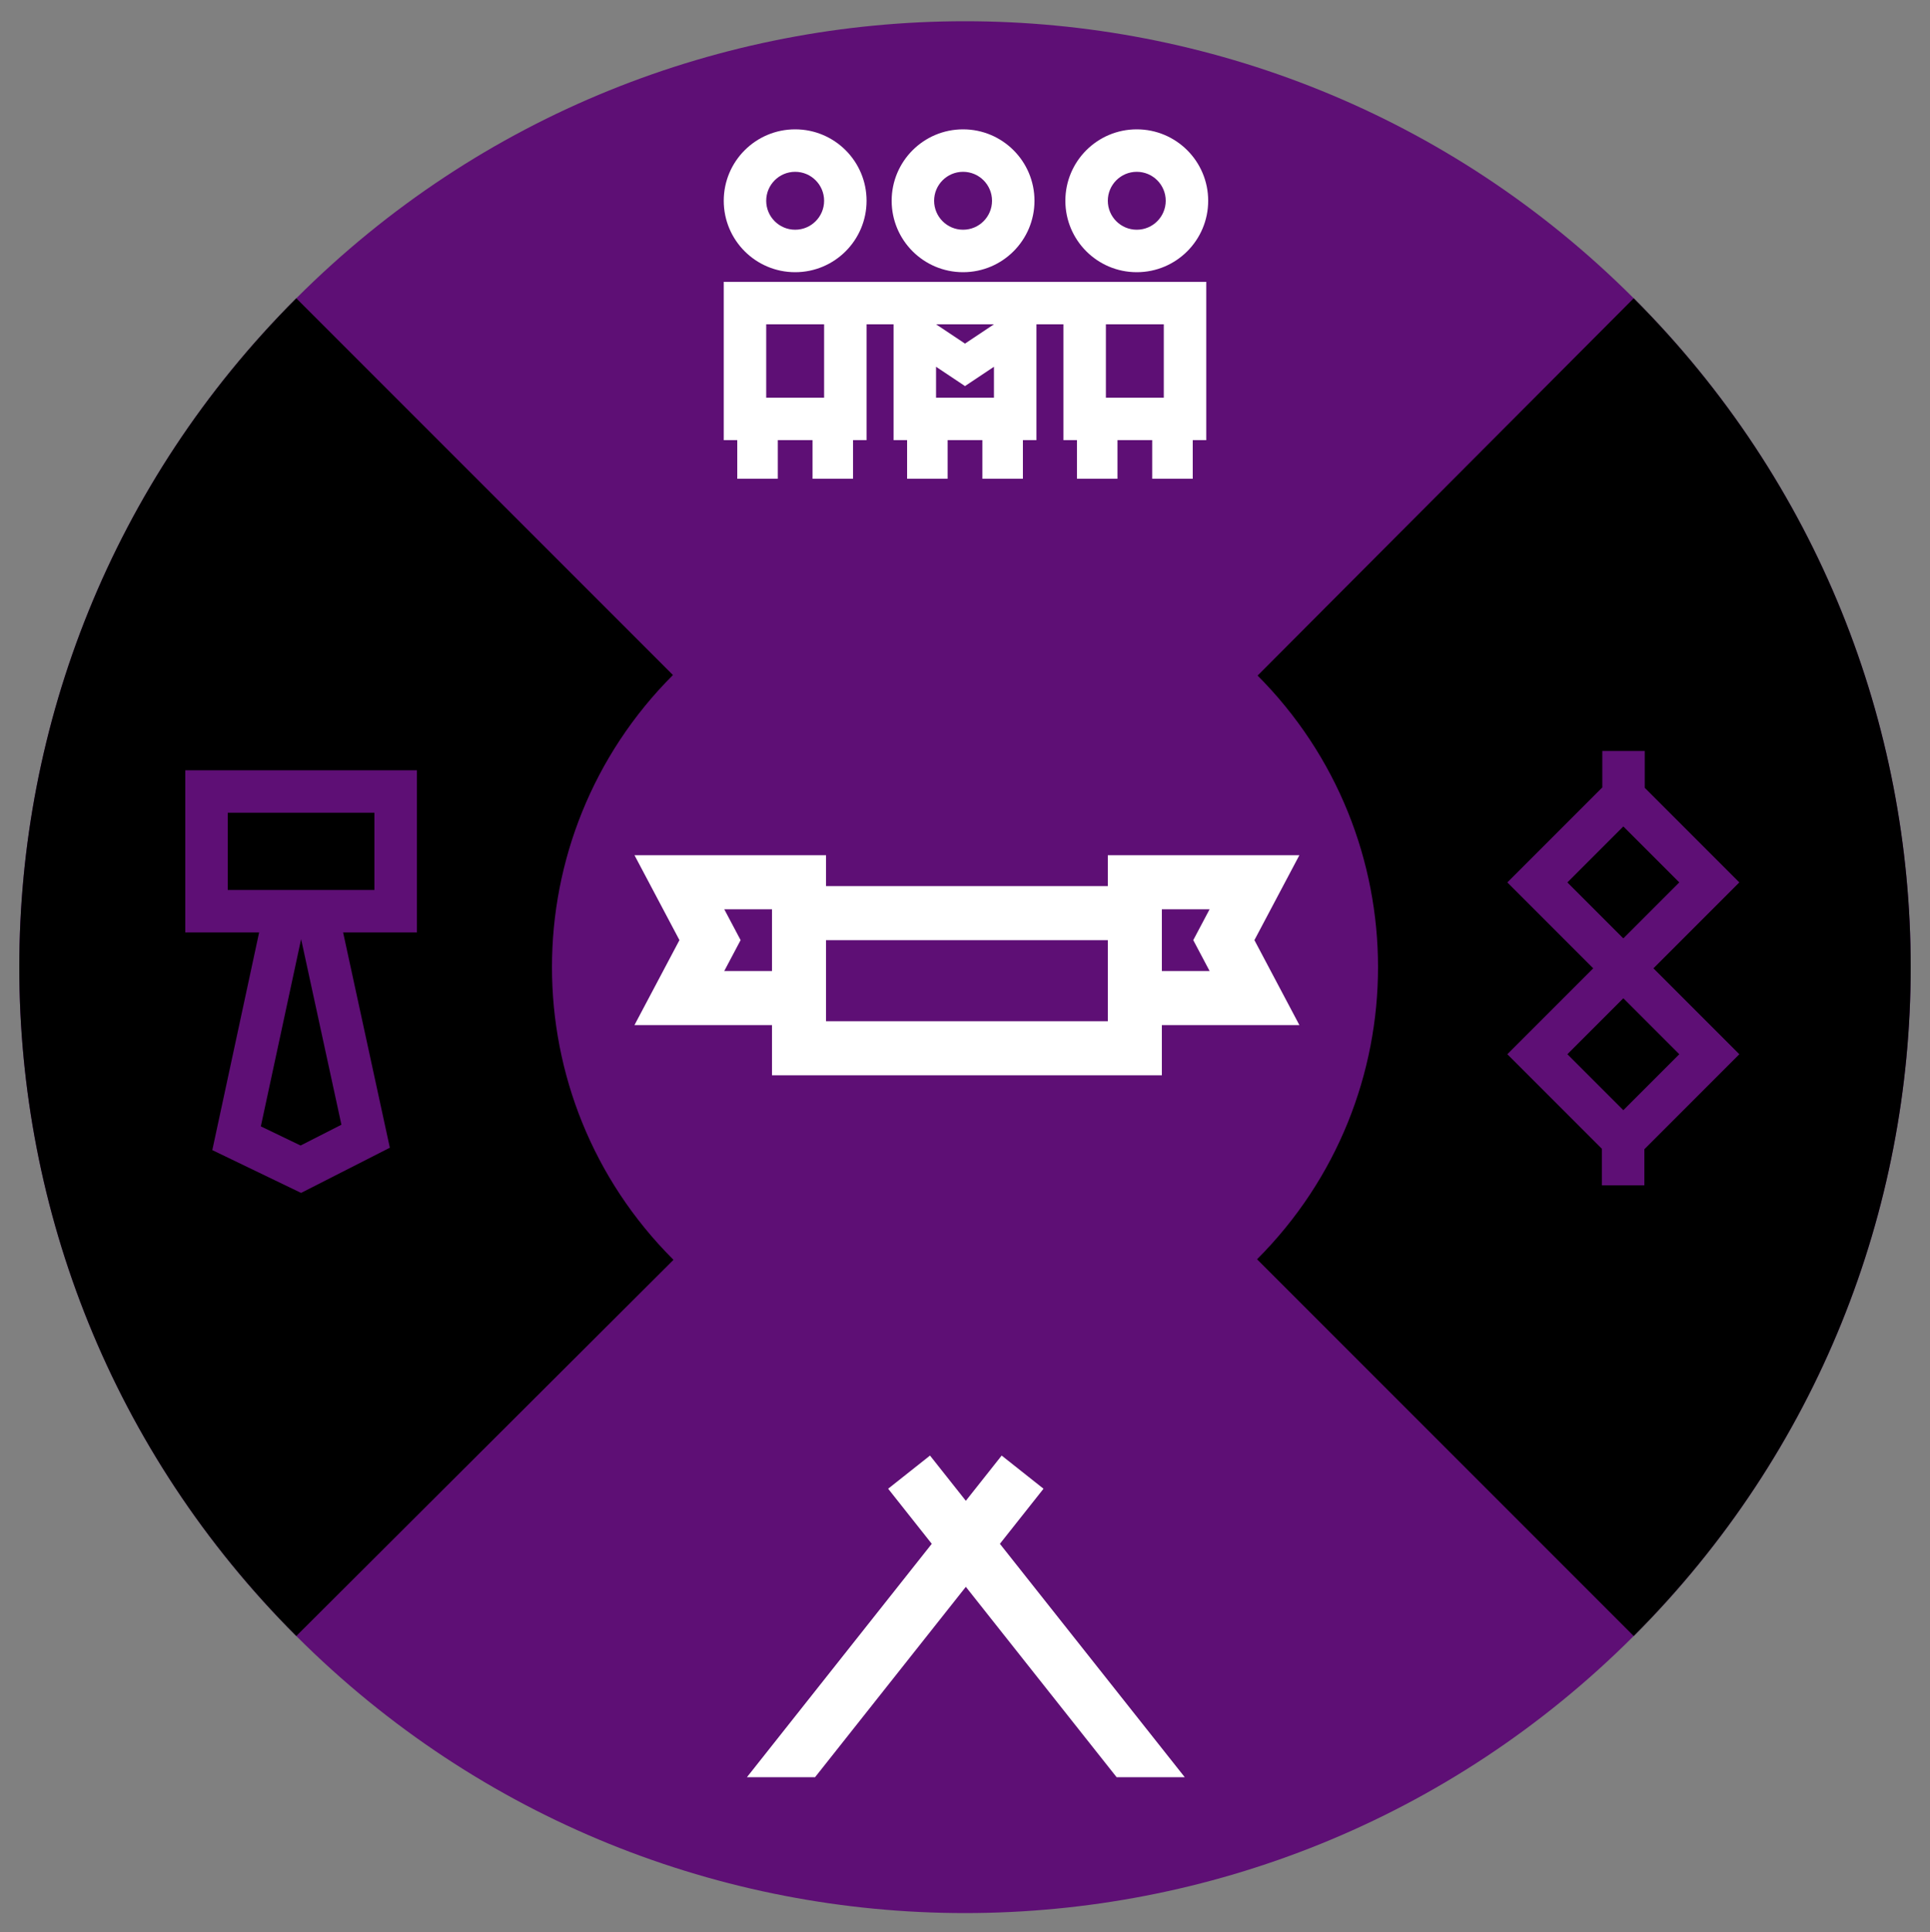 <?xml version="1.0" encoding="UTF-8"?>
<svg width="1000px" height="1001px" viewBox="0 0 1000 1001" version="1.1" xmlns="http://www.w3.org/2000/svg" xmlns:xlink="http://www.w3.org/1999/xlink">
    <rect x="0" y="0" width="1000" height="1001" fill="#808080" stroke="none"/>
    <!-- Generator: Sketch 60.1 (88133) - https://sketch.com -->
    <title>Tarpojat WE off</title>
    <desc>Created with Sketch.</desc>
    <g id="Tarpojat-WE-off" stroke="none" stroke-width="1" fill="none" fill-rule="evenodd" transform="translate(0, 1)">
        <path d="M846.482,153.518 C1037.839,344.875 1037.839,655.125 846.482,846.482 C655.125,1037.839 344.875,1037.839 153.518,846.482 C-37.839,655.125 -37.839,344.875 153.518,153.518 C344.875,-37.839 655.125,-37.839 846.482,153.518" id="Fill-10" fill="#5E0F75"></path>
        <path d="M153.518,153.518 L348.679,348.679 C265.107,432.252 265.107,567.749 348.679,651.321 C348.773,651.415 348.868,651.509 348.962,651.603 L153.518,846.482 C-37.839,655.125 -37.839,344.875 153.518,153.518 Z" id="Combined-Shape" fill="#000000"></path>
        <path d="M846.482,153.518 C1037.839,344.875 1037.839,655.125 846.482,846.482 L651.321,651.321 C734.893,567.749 734.893,432.252 651.321,348.679 L651.601,348.963 L846.482,153.518 Z" id="Combined-Shape" fill="#000000"></path>
        <polygon id="Tent" fill="#FFFFFF" points="540.685 770.182 518.996 753 500.432 776.434 481.867 753 460.178 770.182 482.781 798.715 387 919.621 422.301 919.621 500.432 820.995 578.563 919.621 613.863 919.621 518.082 798.715"></polygon>
        <path d="M118,460 L194,460 L194,420 L118,420 L118,460 Z M135.15,582.474 L155.734,592.394 L176.9,581.622 L156.021,485.48 L135.15,582.474 Z M177.778,482 L202,593.533 L156,616.943 L110,594.774 L134.266,482 L96,482 L96,398 L216,398 L216,482 L177.778,482 Z" id="Brush" fill="#5E0F75" fill-rule="nonzero"></path>
        <path d="M852.204,388 L852.204,407.1 L901.208,456.104 L856.708,500.604 L901.208,545.104 L852,594.312 L852,613 L830,613 L830,594.104 L781,545.104 L825.5,500.604 L781,456.104 L830.204,406.9 L830.204,388 L852.204,388 Z M841.152,516.16 L841.104,516.208 L841.056,516.16 L812.113,545.104 L841.104,574.095 L870.095,545.104 L841.152,516.16 Z M841.104,427.113 L812.113,456.104 L841.056,485.048 L841.104,485 L841.152,485.048 L870.095,456.104 L841.104,427.113 Z" id="Shape" fill="#5E0F75" fill-rule="nonzero"></path>
        <path d="M428,442 L427.999,458 L573.999,458 L574,442 L673.257,442 L649.954,486 L673.257,530 L601.999,530 L602,556 L400,556 L399.999,530 L328.743,530 L352.046,486 L328.743,442 L428,442 Z M574,486 L428,486 L428,528 L574,528 L574,486 Z M400,470 L375.257,470 L383.731,486 L375.257,502 L400,502 L400,470 Z M626.743,470 L602,470 L602,502 L626.743,502 L618.269,486 L626.743,470 Z" id="Shape" fill="#FFFFFF" fill-rule="nonzero"></path>
        <path d="M625,145 L625,227 L618,227 L618,247 L597,247 L597,227 L579,227 L579,247 L558,247 L558,227 L551,227 L551,167 L537,167 L537,227 L530,227 L530,247 L509,247 L509,227 L491,227 L491,247 L470,247 L470,227 L463,227 L463,167 L449,167 L449,227 L442,227 L442,247 L421,247 L421,227 L403,227 L403,247 L382,247 L382,227 L375,227 L375,145 L625,145 Z M499,66 C519.435,66 536,82.565 536,103 C536,123.435 519.435,140 499,140 C478.565,140 462,123.435 462,103 C462,82.565 478.565,66 499,66 Z M412,66 C432.435,66 449,82.565 449,103 C449,123.435 432.435,140 412,140 C391.565,140 375,123.435 375,103 C375,82.565 391.565,66 412,66 Z M589,66 C609.435,66 626,82.565 626,103 C626,123.435 609.435,140 589,140 C568.565,140 552,123.435 552,103 C552,82.565 568.565,66 589,66 Z M499,88 C490.716,88 484,94.716 484,103 C484,111.284 490.716,118 499,118 C507.284,118 514,111.284 514,103 C514,94.716 507.284,88 499,88 Z M412,88 C403.716,88 397,94.716 397,103 C397,111.284 403.716,118 412,118 C420.284,118 427,111.284 427,103 C427,94.716 420.284,88 412,88 Z M589,88 C580.716,88 574,94.716 574,103 C574,111.284 580.716,118 589,118 C597.284,118 604,111.284 604,103 C604,94.716 597.284,88 589,88 Z M515,189 L500,199 L485,189 L485,205 L515,205 L515,189 Z M427,167 L397,167 L397,205 L427,205 L427,167 Z M603,167 L573,167 L573,205 L603,205 L603,167 Z M515,167 L485,167 L500,177 L515,167 Z" id="Shape" fill="#FFFFFF" fill-rule="nonzero"></path>
    </g>
</svg>